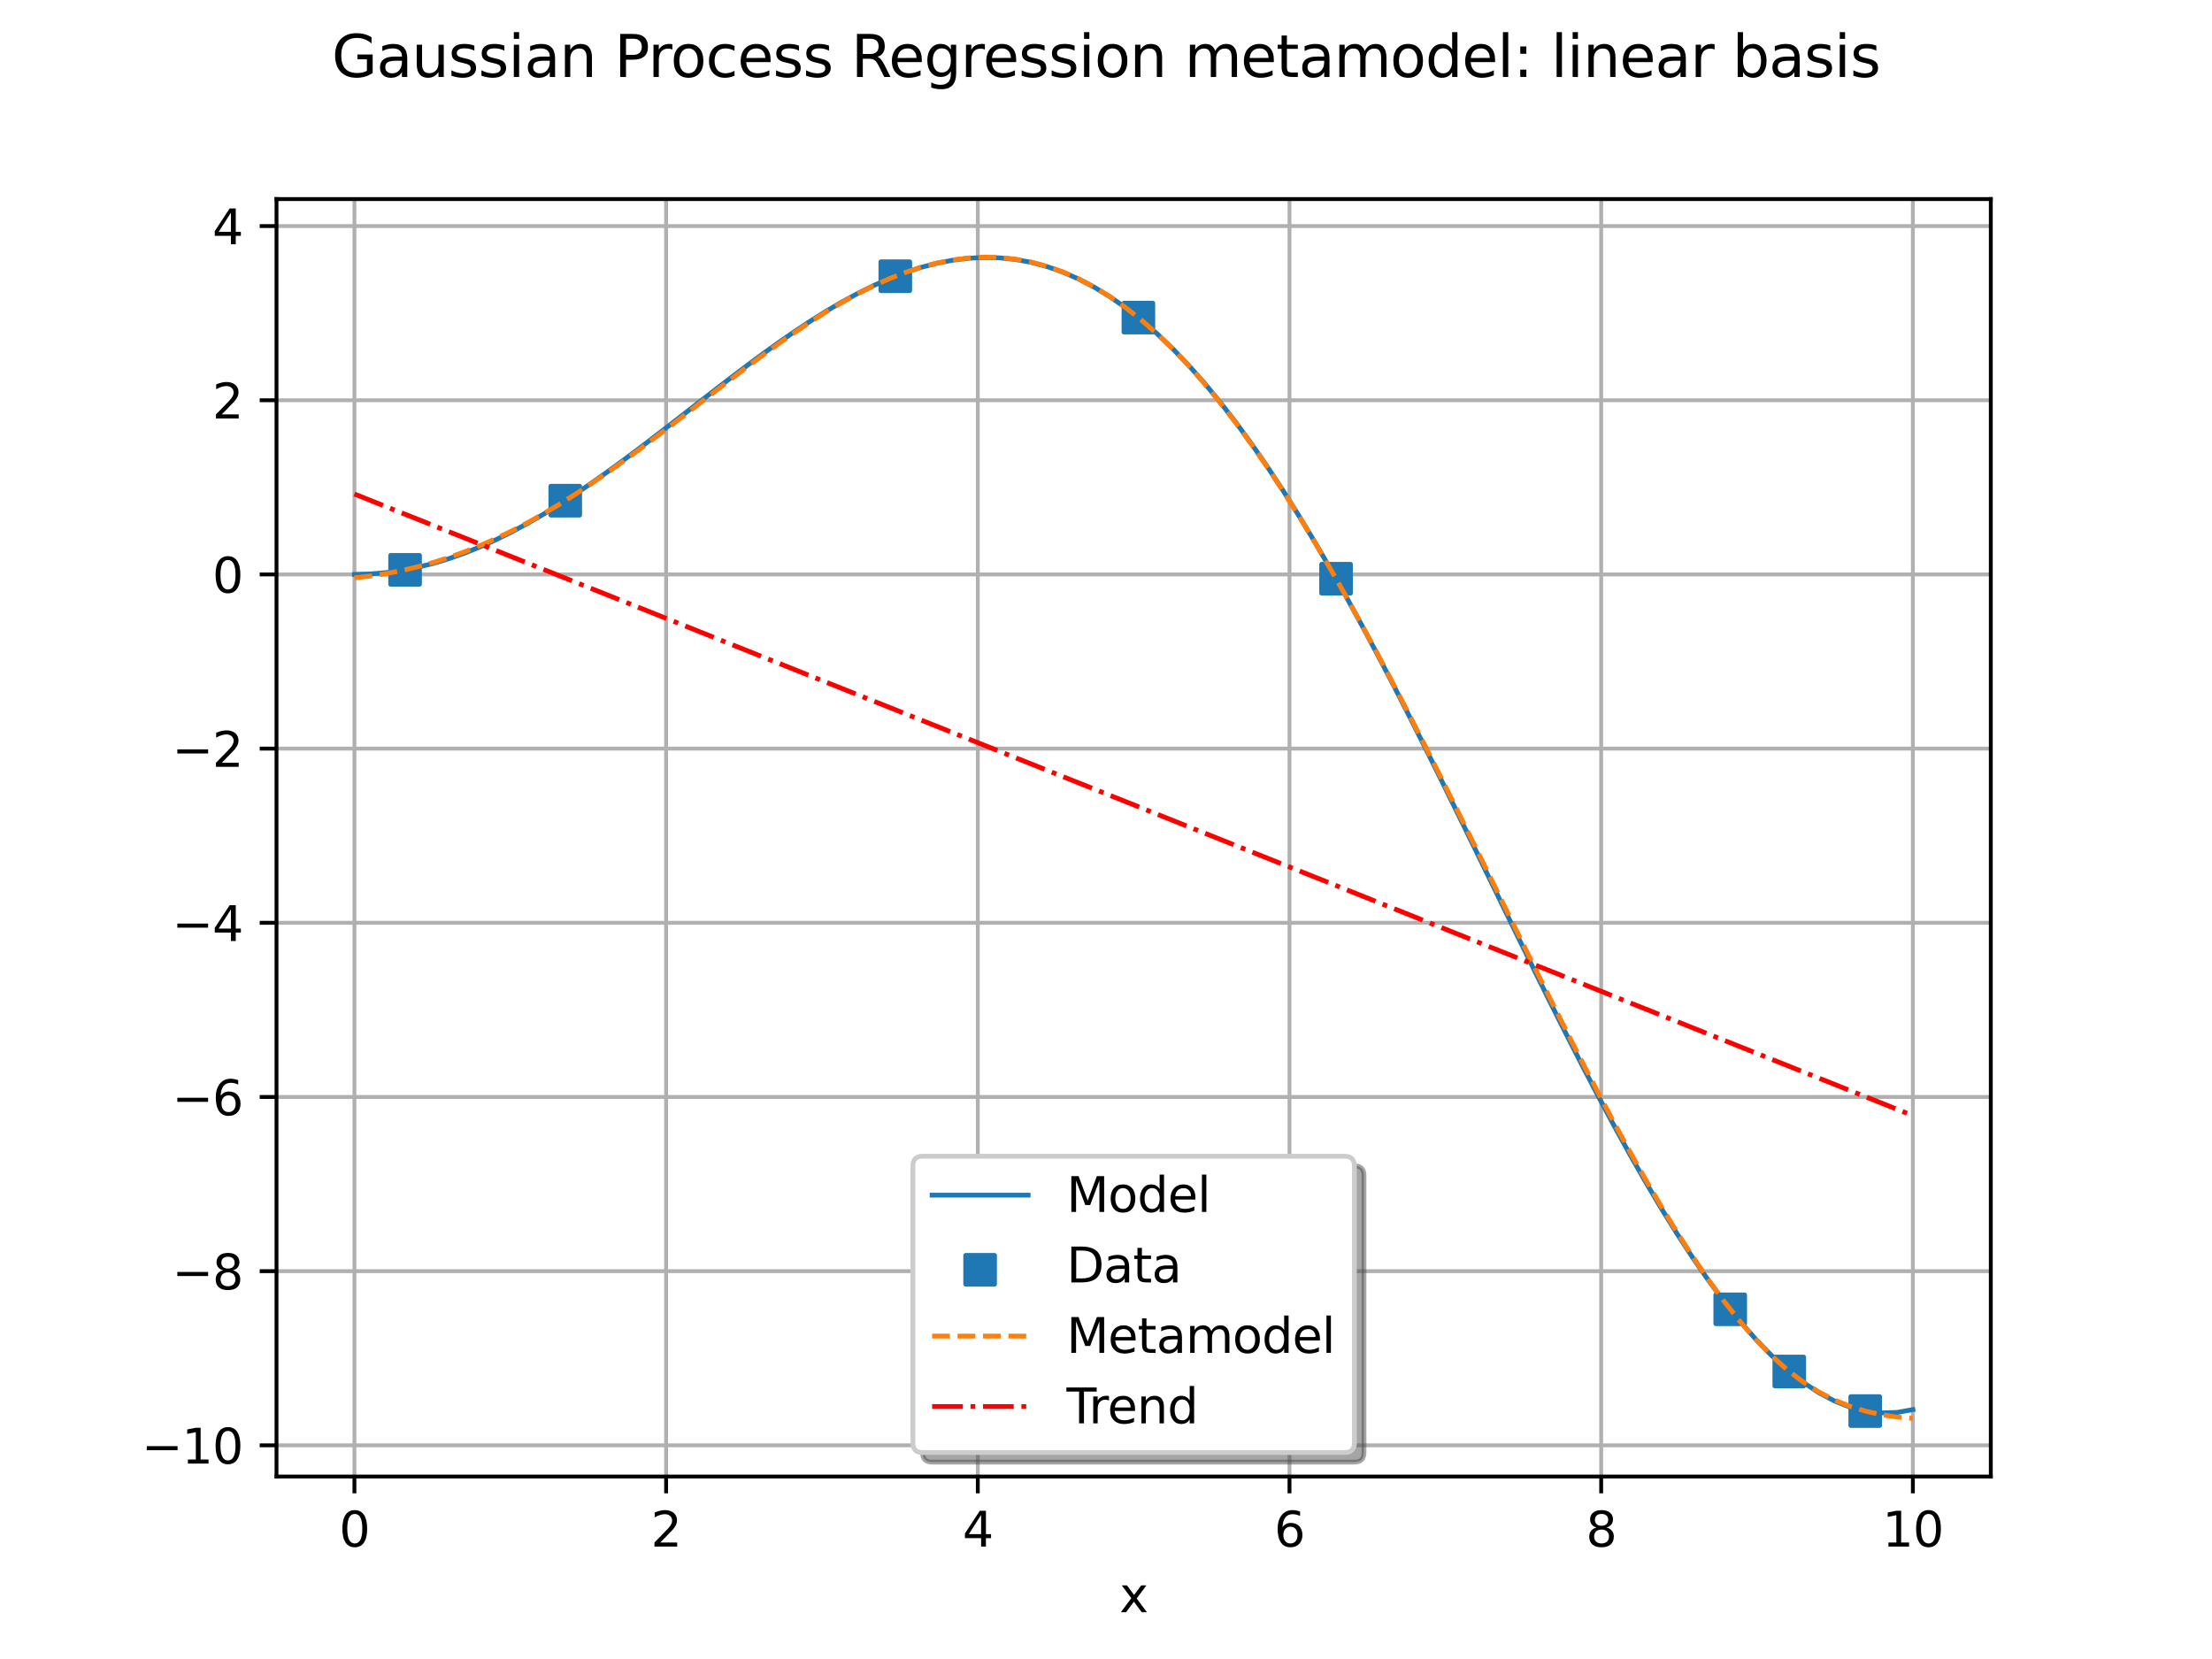 <?xml version="1.0" encoding="utf-8" standalone="no"?>
<!DOCTYPE svg PUBLIC "-//W3C//DTD SVG 1.1//EN"
  "http://www.w3.org/Graphics/SVG/1.1/DTD/svg11.dtd">
<svg xmlns:xlink="http://www.w3.org/1999/xlink" width="460.8pt" height="345.6pt" viewBox="0 0 460.8 345.6" xmlns="http://www.w3.org/2000/svg" version="1.1">
 <defs>
  <style type="text/css">*{stroke-linejoin: round; stroke-linecap: butt}</style>
 </defs>
 <g id="figure_1">
  <g id="patch_1">
   <path d="M 0 345.6 
L 460.8 345.6 
L 460.8 0 
L 0 0 
z
" style="fill: #ffffff"/>
  </g>
  <g id="axes_1">
   <g id="patch_2">
    <path d="M 57.6 307.584 
L 414.72 307.584 
L 414.72 41.472 
L 57.6 41.472 
z
" style="fill: #ffffff"/>
   </g>
   <g id="matplotlib.axis_1">
    <g id="xtick_1">
     <g id="line2d_1">
      <path d="M 73.833 307.584 
L 73.833 41.472 
" clip-path="url(#p7ee1acae53)" style="fill: none; stroke: #b0b0b0; stroke-width: 0.8; stroke-linecap: square"/>
     </g>
     <g id="line2d_2">
      <defs>
       <path id="m205e8af8e1" d="M 0 0 
L 0 3.5 
" style="stroke: #000000; stroke-width: 0.8"/>
      </defs>
      <g>
       <use xlink:href="#m205e8af8e1" x="73.833" y="307.584" style="stroke: #000000; stroke-width: 0.8"/>
      </g>
     </g>
     <g id="text_1">
      <!-- 0 -->
      <g transform="translate(70.651 322.182) scale(0.1 -0.1)">
       <defs>
        <path id="DejaVuSans-30" d="M 2034 4250 
Q 1547 4250 1301 3770 
Q 1056 3291 1056 2328 
Q 1056 1369 1301 889 
Q 1547 409 2034 409 
Q 2525 409 2770 889 
Q 3016 1369 3016 2328 
Q 3016 3291 2770 3770 
Q 2525 4250 2034 4250 
z
M 2034 4750 
Q 2819 4750 3233 4129 
Q 3647 3509 3647 2328 
Q 3647 1150 3233 529 
Q 2819 -91 2034 -91 
Q 1250 -91 836 529 
Q 422 1150 422 2328 
Q 422 3509 836 4129 
Q 1250 4750 2034 4750 
z
" transform="scale(0.016)"/>
       </defs>
       <use xlink:href="#DejaVuSans-30"/>
      </g>
     </g>
    </g>
    <g id="xtick_2">
     <g id="line2d_3">
      <path d="M 138.764 307.584 
L 138.764 41.472 
" clip-path="url(#p7ee1acae53)" style="fill: none; stroke: #b0b0b0; stroke-width: 0.8; stroke-linecap: square"/>
     </g>
     <g id="line2d_4">
      <g>
       <use xlink:href="#m205e8af8e1" x="138.764" y="307.584" style="stroke: #000000; stroke-width: 0.8"/>
      </g>
     </g>
     <g id="text_2">
      <!-- 2 -->
      <g transform="translate(135.582 322.182) scale(0.1 -0.1)">
       <defs>
        <path id="DejaVuSans-32" d="M 1228 531 
L 3431 531 
L 3431 0 
L 469 0 
L 469 531 
Q 828 903 1448 1529 
Q 2069 2156 2228 2338 
Q 2531 2678 2651 2914 
Q 2772 3150 2772 3378 
Q 2772 3750 2511 3984 
Q 2250 4219 1831 4219 
Q 1534 4219 1204 4116 
Q 875 4013 500 3803 
L 500 4441 
Q 881 4594 1212 4672 
Q 1544 4750 1819 4750 
Q 2544 4750 2975 4387 
Q 3406 4025 3406 3419 
Q 3406 3131 3298 2873 
Q 3191 2616 2906 2266 
Q 2828 2175 2409 1742 
Q 1991 1309 1228 531 
z
" transform="scale(0.016)"/>
       </defs>
       <use xlink:href="#DejaVuSans-32"/>
      </g>
     </g>
    </g>
    <g id="xtick_3">
     <g id="line2d_5">
      <path d="M 203.695 307.584 
L 203.695 41.472 
" clip-path="url(#p7ee1acae53)" style="fill: none; stroke: #b0b0b0; stroke-width: 0.8; stroke-linecap: square"/>
     </g>
     <g id="line2d_6">
      <g>
       <use xlink:href="#m205e8af8e1" x="203.695" y="307.584" style="stroke: #000000; stroke-width: 0.8"/>
      </g>
     </g>
     <g id="text_3">
      <!-- 4 -->
      <g transform="translate(200.513 322.182) scale(0.1 -0.1)">
       <defs>
        <path id="DejaVuSans-34" d="M 2419 4116 
L 825 1625 
L 2419 1625 
L 2419 4116 
z
M 2253 4666 
L 3047 4666 
L 3047 1625 
L 3713 1625 
L 3713 1100 
L 3047 1100 
L 3047 0 
L 2419 0 
L 2419 1100 
L 313 1100 
L 313 1709 
L 2253 4666 
z
" transform="scale(0.016)"/>
       </defs>
       <use xlink:href="#DejaVuSans-34"/>
      </g>
     </g>
    </g>
    <g id="xtick_4">
     <g id="line2d_7">
      <path d="M 268.625 307.584 
L 268.625 41.472 
" clip-path="url(#p7ee1acae53)" style="fill: none; stroke: #b0b0b0; stroke-width: 0.8; stroke-linecap: square"/>
     </g>
     <g id="line2d_8">
      <g>
       <use xlink:href="#m205e8af8e1" x="268.625" y="307.584" style="stroke: #000000; stroke-width: 0.8"/>
      </g>
     </g>
     <g id="text_4">
      <!-- 6 -->
      <g transform="translate(265.444 322.182) scale(0.1 -0.1)">
       <defs>
        <path id="DejaVuSans-36" d="M 2113 2584 
Q 1688 2584 1439 2293 
Q 1191 2003 1191 1497 
Q 1191 994 1439 701 
Q 1688 409 2113 409 
Q 2538 409 2786 701 
Q 3034 994 3034 1497 
Q 3034 2003 2786 2293 
Q 2538 2584 2113 2584 
z
M 3366 4563 
L 3366 3988 
Q 3128 4100 2886 4159 
Q 2644 4219 2406 4219 
Q 1781 4219 1451 3797 
Q 1122 3375 1075 2522 
Q 1259 2794 1537 2939 
Q 1816 3084 2150 3084 
Q 2853 3084 3261 2657 
Q 3669 2231 3669 1497 
Q 3669 778 3244 343 
Q 2819 -91 2113 -91 
Q 1303 -91 875 529 
Q 447 1150 447 2328 
Q 447 3434 972 4092 
Q 1497 4750 2381 4750 
Q 2619 4750 2861 4703 
Q 3103 4656 3366 4563 
z
" transform="scale(0.016)"/>
       </defs>
       <use xlink:href="#DejaVuSans-36"/>
      </g>
     </g>
    </g>
    <g id="xtick_5">
     <g id="line2d_9">
      <path d="M 333.556 307.584 
L 333.556 41.472 
" clip-path="url(#p7ee1acae53)" style="fill: none; stroke: #b0b0b0; stroke-width: 0.8; stroke-linecap: square"/>
     </g>
     <g id="line2d_10">
      <g>
       <use xlink:href="#m205e8af8e1" x="333.556" y="307.584" style="stroke: #000000; stroke-width: 0.8"/>
      </g>
     </g>
     <g id="text_5">
      <!-- 8 -->
      <g transform="translate(330.375 322.182) scale(0.1 -0.1)">
       <defs>
        <path id="DejaVuSans-38" d="M 2034 2216 
Q 1584 2216 1326 1975 
Q 1069 1734 1069 1313 
Q 1069 891 1326 650 
Q 1584 409 2034 409 
Q 2484 409 2743 651 
Q 3003 894 3003 1313 
Q 3003 1734 2745 1975 
Q 2488 2216 2034 2216 
z
M 1403 2484 
Q 997 2584 770 2862 
Q 544 3141 544 3541 
Q 544 4100 942 4425 
Q 1341 4750 2034 4750 
Q 2731 4750 3128 4425 
Q 3525 4100 3525 3541 
Q 3525 3141 3298 2862 
Q 3072 2584 2669 2484 
Q 3125 2378 3379 2068 
Q 3634 1759 3634 1313 
Q 3634 634 3220 271 
Q 2806 -91 2034 -91 
Q 1263 -91 848 271 
Q 434 634 434 1313 
Q 434 1759 690 2068 
Q 947 2378 1403 2484 
z
M 1172 3481 
Q 1172 3119 1398 2916 
Q 1625 2713 2034 2713 
Q 2441 2713 2670 2916 
Q 2900 3119 2900 3481 
Q 2900 3844 2670 4047 
Q 2441 4250 2034 4250 
Q 1625 4250 1398 4047 
Q 1172 3844 1172 3481 
z
" transform="scale(0.016)"/>
       </defs>
       <use xlink:href="#DejaVuSans-38"/>
      </g>
     </g>
    </g>
    <g id="xtick_6">
     <g id="line2d_11">
      <path d="M 398.487 307.584 
L 398.487 41.472 
" clip-path="url(#p7ee1acae53)" style="fill: none; stroke: #b0b0b0; stroke-width: 0.8; stroke-linecap: square"/>
     </g>
     <g id="line2d_12">
      <g>
       <use xlink:href="#m205e8af8e1" x="398.487" y="307.584" style="stroke: #000000; stroke-width: 0.8"/>
      </g>
     </g>
     <g id="text_6">
      <!-- 10 -->
      <g transform="translate(392.125 322.182) scale(0.1 -0.1)">
       <defs>
        <path id="DejaVuSans-31" d="M 794 531 
L 1825 531 
L 1825 4091 
L 703 3866 
L 703 4441 
L 1819 4666 
L 2450 4666 
L 2450 531 
L 3481 531 
L 3481 0 
L 794 0 
L 794 531 
z
" transform="scale(0.016)"/>
       </defs>
       <use xlink:href="#DejaVuSans-31"/>
       <use xlink:href="#DejaVuSans-30" transform="translate(63.623 0)"/>
      </g>
     </g>
    </g>
    <g id="text_7">
     <!-- x -->
     <g transform="translate(233.201 335.861) scale(0.1 -0.1)">
      <defs>
       <path id="DejaVuSans-78" d="M 3513 3500 
L 2247 1797 
L 3578 0 
L 2900 0 
L 1881 1375 
L 863 0 
L 184 0 
L 1544 1831 
L 300 3500 
L 978 3500 
L 1906 2253 
L 2834 3500 
L 3513 3500 
z
" transform="scale(0.016)"/>
      </defs>
      <use xlink:href="#DejaVuSans-78"/>
     </g>
    </g>
   </g>
   <g id="matplotlib.axis_2">
    <g id="ytick_1">
     <g id="line2d_13">
      <path d="M 57.6 301.092 
L 414.72 301.092 
" clip-path="url(#p7ee1acae53)" style="fill: none; stroke: #b0b0b0; stroke-width: 0.8; stroke-linecap: square"/>
     </g>
     <g id="line2d_14">
      <defs>
       <path id="m2520535e16" d="M 0 0 
L -3.5 0 
" style="stroke: #000000; stroke-width: 0.8"/>
      </defs>
      <g>
       <use xlink:href="#m2520535e16" x="57.6" y="301.092" style="stroke: #000000; stroke-width: 0.8"/>
      </g>
     </g>
     <g id="text_8">
      <!-- −10 -->
      <g transform="translate(29.495 304.891) scale(0.1 -0.1)">
       <defs>
        <path id="DejaVuSans-2212" d="M 678 2272 
L 4684 2272 
L 4684 1741 
L 678 1741 
L 678 2272 
z
" transform="scale(0.016)"/>
       </defs>
       <use xlink:href="#DejaVuSans-2212"/>
       <use xlink:href="#DejaVuSans-31" transform="translate(83.789 0)"/>
       <use xlink:href="#DejaVuSans-30" transform="translate(147.412 0)"/>
      </g>
     </g>
    </g>
    <g id="ytick_2">
     <g id="line2d_15">
      <path d="M 57.6 264.806 
L 414.72 264.806 
" clip-path="url(#p7ee1acae53)" style="fill: none; stroke: #b0b0b0; stroke-width: 0.8; stroke-linecap: square"/>
     </g>
     <g id="line2d_16">
      <g>
       <use xlink:href="#m2520535e16" x="57.6" y="264.806" style="stroke: #000000; stroke-width: 0.8"/>
      </g>
     </g>
     <g id="text_9">
      <!-- −8 -->
      <g transform="translate(35.858 268.605) scale(0.1 -0.1)">
       <use xlink:href="#DejaVuSans-2212"/>
       <use xlink:href="#DejaVuSans-38" transform="translate(83.789 0)"/>
      </g>
     </g>
    </g>
    <g id="ytick_3">
     <g id="line2d_17">
      <path d="M 57.6 228.52 
L 414.72 228.52 
" clip-path="url(#p7ee1acae53)" style="fill: none; stroke: #b0b0b0; stroke-width: 0.8; stroke-linecap: square"/>
     </g>
     <g id="line2d_18">
      <g>
       <use xlink:href="#m2520535e16" x="57.6" y="228.52" style="stroke: #000000; stroke-width: 0.8"/>
      </g>
     </g>
     <g id="text_10">
      <!-- −6 -->
      <g transform="translate(35.858 232.319) scale(0.1 -0.1)">
       <use xlink:href="#DejaVuSans-2212"/>
       <use xlink:href="#DejaVuSans-36" transform="translate(83.789 0)"/>
      </g>
     </g>
    </g>
    <g id="ytick_4">
     <g id="line2d_19">
      <path d="M 57.6 192.234 
L 414.72 192.234 
" clip-path="url(#p7ee1acae53)" style="fill: none; stroke: #b0b0b0; stroke-width: 0.8; stroke-linecap: square"/>
     </g>
     <g id="line2d_20">
      <g>
       <use xlink:href="#m2520535e16" x="57.6" y="192.234" style="stroke: #000000; stroke-width: 0.8"/>
      </g>
     </g>
     <g id="text_11">
      <!-- −4 -->
      <g transform="translate(35.858 196.033) scale(0.1 -0.1)">
       <use xlink:href="#DejaVuSans-2212"/>
       <use xlink:href="#DejaVuSans-34" transform="translate(83.789 0)"/>
      </g>
     </g>
    </g>
    <g id="ytick_5">
     <g id="line2d_21">
      <path d="M 57.6 155.948 
L 414.72 155.948 
" clip-path="url(#p7ee1acae53)" style="fill: none; stroke: #b0b0b0; stroke-width: 0.8; stroke-linecap: square"/>
     </g>
     <g id="line2d_22">
      <g>
       <use xlink:href="#m2520535e16" x="57.6" y="155.948" style="stroke: #000000; stroke-width: 0.8"/>
      </g>
     </g>
     <g id="text_12">
      <!-- −2 -->
      <g transform="translate(35.858 159.747) scale(0.1 -0.1)">
       <use xlink:href="#DejaVuSans-2212"/>
       <use xlink:href="#DejaVuSans-32" transform="translate(83.789 0)"/>
      </g>
     </g>
    </g>
    <g id="ytick_6">
     <g id="line2d_23">
      <path d="M 57.6 119.662 
L 414.72 119.662 
" clip-path="url(#p7ee1acae53)" style="fill: none; stroke: #b0b0b0; stroke-width: 0.8; stroke-linecap: square"/>
     </g>
     <g id="line2d_24">
      <g>
       <use xlink:href="#m2520535e16" x="57.6" y="119.662" style="stroke: #000000; stroke-width: 0.8"/>
      </g>
     </g>
     <g id="text_13">
      <!-- 0 -->
      <g transform="translate(44.237 123.461) scale(0.1 -0.1)">
       <use xlink:href="#DejaVuSans-30"/>
      </g>
     </g>
    </g>
    <g id="ytick_7">
     <g id="line2d_25">
      <path d="M 57.6 83.375 
L 414.72 83.375 
" clip-path="url(#p7ee1acae53)" style="fill: none; stroke: #b0b0b0; stroke-width: 0.8; stroke-linecap: square"/>
     </g>
     <g id="line2d_26">
      <g>
       <use xlink:href="#m2520535e16" x="57.6" y="83.375" style="stroke: #000000; stroke-width: 0.8"/>
      </g>
     </g>
     <g id="text_14">
      <!-- 2 -->
      <g transform="translate(44.237 87.175) scale(0.1 -0.1)">
       <use xlink:href="#DejaVuSans-32"/>
      </g>
     </g>
    </g>
    <g id="ytick_8">
     <g id="line2d_27">
      <path d="M 57.6 47.089 
L 414.72 47.089 
" clip-path="url(#p7ee1acae53)" style="fill: none; stroke: #b0b0b0; stroke-width: 0.8; stroke-linecap: square"/>
     </g>
     <g id="line2d_28">
      <g>
       <use xlink:href="#m2520535e16" x="57.6" y="47.089" style="stroke: #000000; stroke-width: 0.8"/>
      </g>
     </g>
     <g id="text_15">
      <!-- 4 -->
      <g transform="translate(44.237 50.889) scale(0.1 -0.1)">
       <use xlink:href="#DejaVuSans-34"/>
      </g>
     </g>
    </g>
   </g>
   <g id="line2d_29">
    <path d="M 73.833 119.662 
L 77.112 119.569 
L 80.391 119.292 
L 83.671 118.832 
L 86.95 118.191 
L 90.229 117.372 
L 93.509 116.38 
L 96.788 115.22 
L 100.067 113.898 
L 103.347 112.42 
L 106.626 110.794 
L 109.905 109.029 
L 113.185 107.134 
L 116.464 105.119 
L 119.743 102.995 
L 123.023 100.772 
L 126.302 98.463 
L 129.581 96.08 
L 132.861 93.636 
L 136.14 91.145 
L 139.42 88.621 
L 142.699 86.077 
L 145.978 83.529 
L 149.258 80.991 
L 152.537 78.477 
L 155.816 76.004 
L 159.096 73.586 
L 162.375 71.238 
L 165.654 68.976 
L 168.934 66.814 
L 172.213 64.768 
L 175.492 62.851 
L 178.772 61.078 
L 182.051 59.462 
L 185.33 58.018 
L 188.61 56.759 
L 191.889 55.695 
L 195.168 54.841 
L 198.448 54.205 
L 201.727 53.8 
L 205.006 53.635 
L 208.286 53.719 
L 211.565 54.059 
L 214.844 54.663 
L 218.124 55.538 
L 221.403 56.689 
L 224.682 58.12 
L 227.962 59.834 
L 231.241 61.833 
L 234.52 64.12 
L 237.8 66.694 
L 241.079 69.553 
L 244.358 72.697 
L 247.638 76.122 
L 250.917 79.823 
L 254.196 83.795 
L 257.476 88.031 
L 260.755 92.524 
L 264.034 97.265 
L 267.314 102.244 
L 270.593 107.45 
L 273.872 112.871 
L 277.152 118.494 
L 280.431 124.305 
L 283.71 130.289 
L 286.99 136.43 
L 290.269 142.711 
L 293.548 149.116 
L 296.828 155.625 
L 300.107 162.219 
L 303.386 168.88 
L 306.666 175.585 
L 309.945 182.315 
L 313.224 189.048 
L 316.504 195.762 
L 319.783 202.436 
L 323.062 209.046 
L 326.342 215.57 
L 329.621 221.985 
L 332.9 228.268 
L 336.18 234.397 
L 339.459 240.348 
L 342.739 246.1 
L 346.018 251.629 
L 349.297 256.913 
L 352.577 261.931 
L 355.856 266.662 
L 359.135 271.084 
L 362.415 275.178 
L 365.694 278.925 
L 368.973 282.306 
L 372.253 285.302 
L 375.532 287.897 
L 378.811 290.076 
L 382.091 291.823 
L 385.37 293.124 
L 388.649 293.967 
L 391.929 294.341 
L 395.208 294.235 
L 398.487 293.64 
" clip-path="url(#p7ee1acae53)" style="fill: none; stroke: #1f77b4; stroke-linecap: square"/>
   </g>
   <g id="PathCollection_1">
    <defs>
     <path id="md161b1f805" d="M -3 3 
L 3 3 
L 3 -3 
L -3 -3 
z
" style="stroke: #1f77b4"/>
    </defs>
    <g clip-path="url(#p7ee1acae53)">
     <use xlink:href="#md161b1f805" x="84.385" y="118.707" style="fill: #1f77b4; stroke: #1f77b4"/>
     <use xlink:href="#md161b1f805" x="117.751" y="104.298" style="fill: #1f77b4; stroke: #1f77b4"/>
     <use xlink:href="#md161b1f805" x="186.506" y="57.545" style="fill: #1f77b4; stroke: #1f77b4"/>
     <use xlink:href="#md161b1f805" x="237.147" y="66.159" style="fill: #1f77b4; stroke: #1f77b4"/>
     <use xlink:href="#md161b1f805" x="278.325" y="120.552" style="fill: #1f77b4; stroke: #1f77b4"/>
     <use xlink:href="#md161b1f805" x="360.439" y="272.753" style="fill: #1f77b4; stroke: #1f77b4"/>
     <use xlink:href="#md161b1f805" x="372.736" y="285.71" style="fill: #1f77b4; stroke: #1f77b4"/>
     <use xlink:href="#md161b1f805" x="388.56" y="293.951" style="fill: #1f77b4; stroke: #1f77b4"/>
    </g>
   </g>
   <g id="line2d_30">
    <path d="M 73.833 120.374 
L 77.112 120.003 
L 80.391 119.501 
L 83.671 118.864 
L 86.95 118.091 
L 90.229 117.182 
L 93.509 116.135 
L 96.788 114.951 
L 100.067 113.631 
L 103.347 112.177 
L 106.626 110.592 
L 109.905 108.88 
L 113.185 107.045 
L 116.464 105.094 
L 119.743 103.033 
L 123.023 100.871 
L 126.302 98.618 
L 129.581 96.284 
L 132.861 93.881 
L 136.14 91.422 
L 139.42 88.92 
L 142.699 86.391 
L 145.978 83.848 
L 149.258 81.306 
L 152.537 78.782 
L 155.816 76.291 
L 159.096 73.849 
L 162.375 71.473 
L 165.654 69.179 
L 168.934 66.983 
L 172.213 64.901 
L 175.492 62.949 
L 178.772 61.143 
L 182.051 59.498 
L 185.33 58.027 
L 188.61 56.745 
L 191.889 55.663 
L 195.168 54.795 
L 198.448 54.149 
L 201.727 53.737 
L 205.006 53.568 
L 208.286 53.65 
L 211.565 53.99 
L 214.844 54.597 
L 218.124 55.475 
L 221.403 56.631 
L 224.682 58.069 
L 227.962 59.793 
L 231.241 61.805 
L 234.52 64.106 
L 237.8 66.697 
L 241.079 69.577 
L 244.358 72.741 
L 247.638 76.186 
L 250.917 79.905 
L 254.196 83.892 
L 257.476 88.139 
L 260.755 92.636 
L 264.034 97.373 
L 267.314 102.341 
L 270.593 107.528 
L 273.872 112.921 
L 277.152 118.508 
L 280.431 124.276 
L 283.71 130.209 
L 286.99 136.293 
L 290.269 142.513 
L 293.548 148.851 
L 296.828 155.292 
L 300.107 161.818 
L 303.386 168.411 
L 306.666 175.053 
L 309.945 181.725 
L 313.224 188.408 
L 316.504 195.081 
L 319.783 201.726 
L 323.062 208.321 
L 326.342 214.845 
L 329.621 221.276 
L 332.9 227.591 
L 336.18 233.768 
L 339.459 239.784 
L 342.739 245.612 
L 346.018 251.23 
L 349.297 256.61 
L 352.577 261.726 
L 355.856 266.551 
L 359.135 271.056 
L 362.415 275.213 
L 365.694 278.991 
L 368.973 282.364 
L 372.253 285.312 
L 375.532 287.828 
L 378.811 289.923 
L 382.091 291.622 
L 385.37 292.959 
L 388.649 293.974 
L 391.929 294.71 
L 395.208 295.203 
L 398.487 295.488 
" clip-path="url(#p7ee1acae53)" style="fill: none; stroke-dasharray: 3.7,1.6; stroke-dashoffset: 0; stroke: #ff7f0e"/>
   </g>
   <g id="patch_3">
    <path d="M 57.6 307.584 
L 57.6 41.472 
" style="fill: none; stroke: #000000; stroke-width: 0.8; stroke-linejoin: miter; stroke-linecap: square"/>
   </g>
   <g id="patch_4">
    <path d="M 414.72 307.584 
L 414.72 41.472 
" style="fill: none; stroke: #000000; stroke-width: 0.8; stroke-linejoin: miter; stroke-linecap: square"/>
   </g>
   <g id="patch_5">
    <path d="M 57.6 307.584 
L 414.72 307.584 
" style="fill: none; stroke: #000000; stroke-width: 0.8; stroke-linejoin: miter; stroke-linecap: square"/>
   </g>
   <g id="patch_6">
    <path d="M 57.6 41.472 
L 414.72 41.472 
" style="fill: none; stroke: #000000; stroke-width: 0.8; stroke-linejoin: miter; stroke-linecap: square"/>
   </g>
   <g id="line2d_31">
    <path d="M 73.833 102.916 
L 77.112 104.224 
L 80.391 105.532 
L 83.671 106.84 
L 86.95 108.148 
L 90.229 109.456 
L 93.509 110.764 
L 96.788 112.072 
L 100.067 113.38 
L 103.347 114.688 
L 106.626 115.996 
L 109.905 117.304 
L 113.185 118.612 
L 116.464 119.92 
L 119.743 121.228 
L 123.023 122.536 
L 126.302 123.844 
L 129.581 125.152 
L 132.861 126.46 
L 136.14 127.768 
L 139.42 129.076 
L 142.699 130.384 
L 145.978 131.692 
L 149.258 133 
L 152.537 134.308 
L 155.816 135.616 
L 159.096 136.924 
L 162.375 138.231 
L 165.654 139.539 
L 168.934 140.847 
L 172.213 142.155 
L 175.492 143.463 
L 178.772 144.771 
L 182.051 146.079 
L 185.33 147.387 
L 188.61 148.695 
L 191.889 150.003 
L 195.168 151.311 
L 198.448 152.619 
L 201.727 153.927 
L 205.006 155.235 
L 208.286 156.543 
L 211.565 157.851 
L 214.844 159.159 
L 218.124 160.467 
L 221.403 161.775 
L 224.682 163.083 
L 227.962 164.391 
L 231.241 165.699 
L 234.52 167.007 
L 237.8 168.315 
L 241.079 169.623 
L 244.358 170.931 
L 247.638 172.239 
L 250.917 173.547 
L 254.196 174.855 
L 257.476 176.163 
L 260.755 177.471 
L 264.034 178.779 
L 267.314 180.087 
L 270.593 181.394 
L 273.872 182.702 
L 277.152 184.01 
L 280.431 185.318 
L 283.71 186.626 
L 286.99 187.934 
L 290.269 189.242 
L 293.548 190.55 
L 296.828 191.858 
L 300.107 193.166 
L 303.386 194.474 
L 306.666 195.782 
L 309.945 197.09 
L 313.224 198.398 
L 316.504 199.706 
L 319.783 201.014 
L 323.062 202.322 
L 326.342 203.63 
L 329.621 204.938 
L 332.9 206.246 
L 336.18 207.554 
L 339.459 208.862 
L 342.739 210.17 
L 346.018 211.478 
L 349.297 212.786 
L 352.577 214.094 
L 355.856 215.402 
L 359.135 216.71 
L 362.415 218.018 
L 365.694 219.326 
L 368.973 220.634 
L 372.253 221.942 
L 375.532 223.25 
L 378.811 224.557 
L 382.091 225.865 
L 385.37 227.173 
L 388.649 228.481 
L 391.929 229.789 
L 395.208 231.097 
L 398.487 232.405 
" clip-path="url(#p7ee1acae53)" style="fill: none; stroke-dasharray: 6.4,1.6,1,1.6; stroke-dashoffset: 0; stroke: #ff0000"/>
   </g>
   <g id="legend_1">
    <g id="patch_7">
     <path d="M 194.176 304.584 
L 282.144 304.584 
Q 284.144 304.584 284.144 302.584 
L 284.144 244.871 
Q 284.144 242.871 282.144 242.871 
L 194.176 242.871 
Q 192.176 242.871 192.176 244.871 
L 192.176 302.584 
Q 192.176 304.584 194.176 304.584 
z
" style="fill: #4d4d4d; opacity: 0.5; stroke: #4d4d4d; stroke-linejoin: miter"/>
    </g>
    <g id="patch_8">
     <path d="M 192.176 302.584 
L 280.144 302.584 
Q 282.144 302.584 282.144 300.584 
L 282.144 242.871 
Q 282.144 240.871 280.144 240.871 
L 192.176 240.871 
Q 190.176 240.871 190.176 242.871 
L 190.176 300.584 
Q 190.176 302.584 192.176 302.584 
z
" style="fill: #ffffff; stroke: #cccccc; stroke-linejoin: miter"/>
    </g>
    <g id="line2d_32">
     <path d="M 194.176 248.97 
L 204.176 248.97 
L 214.176 248.97 
" style="fill: none; stroke: #1f77b4; stroke-linecap: square"/>
    </g>
    <g id="text_16">
     <!-- Model -->
     <g transform="translate(222.176 252.47) scale(0.1 -0.1)">
      <defs>
       <path id="DejaVuSans-4d" d="M 628 4666 
L 1569 4666 
L 2759 1491 
L 3956 4666 
L 4897 4666 
L 4897 0 
L 4281 0 
L 4281 4097 
L 3078 897 
L 2444 897 
L 1241 4097 
L 1241 0 
L 628 0 
L 628 4666 
z
" transform="scale(0.016)"/>
       <path id="DejaVuSans-6f" d="M 1959 3097 
Q 1497 3097 1228 2736 
Q 959 2375 959 1747 
Q 959 1119 1226 758 
Q 1494 397 1959 397 
Q 2419 397 2687 759 
Q 2956 1122 2956 1747 
Q 2956 2369 2687 2733 
Q 2419 3097 1959 3097 
z
M 1959 3584 
Q 2709 3584 3137 3096 
Q 3566 2609 3566 1747 
Q 3566 888 3137 398 
Q 2709 -91 1959 -91 
Q 1206 -91 779 398 
Q 353 888 353 1747 
Q 353 2609 779 3096 
Q 1206 3584 1959 3584 
z
" transform="scale(0.016)"/>
       <path id="DejaVuSans-64" d="M 2906 2969 
L 2906 4863 
L 3481 4863 
L 3481 0 
L 2906 0 
L 2906 525 
Q 2725 213 2448 61 
Q 2172 -91 1784 -91 
Q 1150 -91 751 415 
Q 353 922 353 1747 
Q 353 2572 751 3078 
Q 1150 3584 1784 3584 
Q 2172 3584 2448 3432 
Q 2725 3281 2906 2969 
z
M 947 1747 
Q 947 1113 1208 752 
Q 1469 391 1925 391 
Q 2381 391 2643 752 
Q 2906 1113 2906 1747 
Q 2906 2381 2643 2742 
Q 2381 3103 1925 3103 
Q 1469 3103 1208 2742 
Q 947 2381 947 1747 
z
" transform="scale(0.016)"/>
       <path id="DejaVuSans-65" d="M 3597 1894 
L 3597 1613 
L 953 1613 
Q 991 1019 1311 708 
Q 1631 397 2203 397 
Q 2534 397 2845 478 
Q 3156 559 3463 722 
L 3463 178 
Q 3153 47 2828 -22 
Q 2503 -91 2169 -91 
Q 1331 -91 842 396 
Q 353 884 353 1716 
Q 353 2575 817 3079 
Q 1281 3584 2069 3584 
Q 2775 3584 3186 3129 
Q 3597 2675 3597 1894 
z
M 3022 2063 
Q 3016 2534 2758 2815 
Q 2500 3097 2075 3097 
Q 1594 3097 1305 2825 
Q 1016 2553 972 2059 
L 3022 2063 
z
" transform="scale(0.016)"/>
       <path id="DejaVuSans-6c" d="M 603 4863 
L 1178 4863 
L 1178 0 
L 603 0 
L 603 4863 
z
" transform="scale(0.016)"/>
      </defs>
      <use xlink:href="#DejaVuSans-4d"/>
      <use xlink:href="#DejaVuSans-6f" transform="translate(86.279 0)"/>
      <use xlink:href="#DejaVuSans-64" transform="translate(147.461 0)"/>
      <use xlink:href="#DejaVuSans-65" transform="translate(210.938 0)"/>
      <use xlink:href="#DejaVuSans-6c" transform="translate(272.461 0)"/>
     </g>
    </g>
    <g id="PathCollection_2">
     <g>
      <use xlink:href="#md161b1f805" x="204.176" y="264.523" style="fill: #1f77b4; stroke: #1f77b4"/>
     </g>
    </g>
    <g id="text_17">
     <!-- Data -->
     <g transform="translate(222.176 267.148) scale(0.1 -0.1)">
      <defs>
       <path id="DejaVuSans-44" d="M 1259 4147 
L 1259 519 
L 2022 519 
Q 2988 519 3436 956 
Q 3884 1394 3884 2338 
Q 3884 3275 3436 3711 
Q 2988 4147 2022 4147 
L 1259 4147 
z
M 628 4666 
L 1925 4666 
Q 3281 4666 3915 4102 
Q 4550 3538 4550 2338 
Q 4550 1131 3912 565 
Q 3275 0 1925 0 
L 628 0 
L 628 4666 
z
" transform="scale(0.016)"/>
       <path id="DejaVuSans-61" d="M 2194 1759 
Q 1497 1759 1228 1600 
Q 959 1441 959 1056 
Q 959 750 1161 570 
Q 1363 391 1709 391 
Q 2188 391 2477 730 
Q 2766 1069 2766 1631 
L 2766 1759 
L 2194 1759 
z
M 3341 1997 
L 3341 0 
L 2766 0 
L 2766 531 
Q 2569 213 2275 61 
Q 1981 -91 1556 -91 
Q 1019 -91 701 211 
Q 384 513 384 1019 
Q 384 1609 779 1909 
Q 1175 2209 1959 2209 
L 2766 2209 
L 2766 2266 
Q 2766 2663 2505 2880 
Q 2244 3097 1772 3097 
Q 1472 3097 1187 3025 
Q 903 2953 641 2809 
L 641 3341 
Q 956 3463 1253 3523 
Q 1550 3584 1831 3584 
Q 2591 3584 2966 3190 
Q 3341 2797 3341 1997 
z
" transform="scale(0.016)"/>
       <path id="DejaVuSans-74" d="M 1172 4494 
L 1172 3500 
L 2356 3500 
L 2356 3053 
L 1172 3053 
L 1172 1153 
Q 1172 725 1289 603 
Q 1406 481 1766 481 
L 2356 481 
L 2356 0 
L 1766 0 
Q 1100 0 847 248 
Q 594 497 594 1153 
L 594 3053 
L 172 3053 
L 172 3500 
L 594 3500 
L 594 4494 
L 1172 4494 
z
" transform="scale(0.016)"/>
      </defs>
      <use xlink:href="#DejaVuSans-44"/>
      <use xlink:href="#DejaVuSans-61" transform="translate(77.002 0)"/>
      <use xlink:href="#DejaVuSans-74" transform="translate(138.281 0)"/>
      <use xlink:href="#DejaVuSans-61" transform="translate(177.49 0)"/>
     </g>
    </g>
    <g id="line2d_33">
     <path d="M 194.176 278.326 
L 204.176 278.326 
L 214.176 278.326 
" style="fill: none; stroke-dasharray: 3.7,1.6; stroke-dashoffset: 0; stroke: #ff7f0e"/>
    </g>
    <g id="text_18">
     <!-- Metamodel -->
     <g transform="translate(222.176 281.826) scale(0.1 -0.1)">
      <defs>
       <path id="DejaVuSans-6d" d="M 3328 2828 
Q 3544 3216 3844 3400 
Q 4144 3584 4550 3584 
Q 5097 3584 5394 3201 
Q 5691 2819 5691 2113 
L 5691 0 
L 5113 0 
L 5113 2094 
Q 5113 2597 4934 2840 
Q 4756 3084 4391 3084 
Q 3944 3084 3684 2787 
Q 3425 2491 3425 1978 
L 3425 0 
L 2847 0 
L 2847 2094 
Q 2847 2600 2669 2842 
Q 2491 3084 2119 3084 
Q 1678 3084 1418 2786 
Q 1159 2488 1159 1978 
L 1159 0 
L 581 0 
L 581 3500 
L 1159 3500 
L 1159 2956 
Q 1356 3278 1631 3431 
Q 1906 3584 2284 3584 
Q 2666 3584 2933 3390 
Q 3200 3197 3328 2828 
z
" transform="scale(0.016)"/>
      </defs>
      <use xlink:href="#DejaVuSans-4d"/>
      <use xlink:href="#DejaVuSans-65" transform="translate(86.279 0)"/>
      <use xlink:href="#DejaVuSans-74" transform="translate(147.803 0)"/>
      <use xlink:href="#DejaVuSans-61" transform="translate(187.012 0)"/>
      <use xlink:href="#DejaVuSans-6d" transform="translate(248.291 0)"/>
      <use xlink:href="#DejaVuSans-6f" transform="translate(345.703 0)"/>
      <use xlink:href="#DejaVuSans-64" transform="translate(406.885 0)"/>
      <use xlink:href="#DejaVuSans-65" transform="translate(470.361 0)"/>
      <use xlink:href="#DejaVuSans-6c" transform="translate(531.885 0)"/>
     </g>
    </g>
    <g id="line2d_34">
     <path d="M 194.176 293.004 
L 204.176 293.004 
L 214.176 293.004 
" style="fill: none; stroke-dasharray: 6.4,1.6,1,1.6; stroke-dashoffset: 0; stroke: #ff0000"/>
    </g>
    <g id="text_19">
     <!-- Trend -->
     <g transform="translate(222.176 296.504) scale(0.1 -0.1)">
      <defs>
       <path id="DejaVuSans-54" d="M -19 4666 
L 3928 4666 
L 3928 4134 
L 2272 4134 
L 2272 0 
L 1638 0 
L 1638 4134 
L -19 4134 
L -19 4666 
z
" transform="scale(0.016)"/>
       <path id="DejaVuSans-72" d="M 2631 2963 
Q 2534 3019 2420 3045 
Q 2306 3072 2169 3072 
Q 1681 3072 1420 2755 
Q 1159 2438 1159 1844 
L 1159 0 
L 581 0 
L 581 3500 
L 1159 3500 
L 1159 2956 
Q 1341 3275 1631 3429 
Q 1922 3584 2338 3584 
Q 2397 3584 2469 3576 
Q 2541 3569 2628 3553 
L 2631 2963 
z
" transform="scale(0.016)"/>
       <path id="DejaVuSans-6e" d="M 3513 2113 
L 3513 0 
L 2938 0 
L 2938 2094 
Q 2938 2591 2744 2837 
Q 2550 3084 2163 3084 
Q 1697 3084 1428 2787 
Q 1159 2491 1159 1978 
L 1159 0 
L 581 0 
L 581 3500 
L 1159 3500 
L 1159 2956 
Q 1366 3272 1645 3428 
Q 1925 3584 2291 3584 
Q 2894 3584 3203 3211 
Q 3513 2838 3513 2113 
z
" transform="scale(0.016)"/>
      </defs>
      <use xlink:href="#DejaVuSans-54"/>
      <use xlink:href="#DejaVuSans-72" transform="translate(46.334 0)"/>
      <use xlink:href="#DejaVuSans-65" transform="translate(85.197 0)"/>
      <use xlink:href="#DejaVuSans-6e" transform="translate(146.721 0)"/>
      <use xlink:href="#DejaVuSans-64" transform="translate(210.1 0)"/>
     </g>
    </g>
   </g>
  </g>
  <g id="text_20">
   <!-- Gaussian Process Regression metamodel: linear basis -->
   <g transform="translate(69.121 16.03) scale(0.12 -0.12)">
    <defs>
     <path id="DejaVuSans-47" d="M 3809 666 
L 3809 1919 
L 2778 1919 
L 2778 2438 
L 4434 2438 
L 4434 434 
Q 4069 175 3628 42 
Q 3188 -91 2688 -91 
Q 1594 -91 976 548 
Q 359 1188 359 2328 
Q 359 3472 976 4111 
Q 1594 4750 2688 4750 
Q 3144 4750 3555 4637 
Q 3966 4525 4313 4306 
L 4313 3634 
Q 3963 3931 3569 4081 
Q 3175 4231 2741 4231 
Q 1884 4231 1454 3753 
Q 1025 3275 1025 2328 
Q 1025 1384 1454 906 
Q 1884 428 2741 428 
Q 3075 428 3337 486 
Q 3600 544 3809 666 
z
" transform="scale(0.016)"/>
     <path id="DejaVuSans-75" d="M 544 1381 
L 544 3500 
L 1119 3500 
L 1119 1403 
Q 1119 906 1312 657 
Q 1506 409 1894 409 
Q 2359 409 2629 706 
Q 2900 1003 2900 1516 
L 2900 3500 
L 3475 3500 
L 3475 0 
L 2900 0 
L 2900 538 
Q 2691 219 2414 64 
Q 2138 -91 1772 -91 
Q 1169 -91 856 284 
Q 544 659 544 1381 
z
M 1991 3584 
L 1991 3584 
z
" transform="scale(0.016)"/>
     <path id="DejaVuSans-73" d="M 2834 3397 
L 2834 2853 
Q 2591 2978 2328 3040 
Q 2066 3103 1784 3103 
Q 1356 3103 1142 2972 
Q 928 2841 928 2578 
Q 928 2378 1081 2264 
Q 1234 2150 1697 2047 
L 1894 2003 
Q 2506 1872 2764 1633 
Q 3022 1394 3022 966 
Q 3022 478 2636 193 
Q 2250 -91 1575 -91 
Q 1294 -91 989 -36 
Q 684 19 347 128 
L 347 722 
Q 666 556 975 473 
Q 1284 391 1588 391 
Q 1994 391 2212 530 
Q 2431 669 2431 922 
Q 2431 1156 2273 1281 
Q 2116 1406 1581 1522 
L 1381 1569 
Q 847 1681 609 1914 
Q 372 2147 372 2553 
Q 372 3047 722 3315 
Q 1072 3584 1716 3584 
Q 2034 3584 2315 3537 
Q 2597 3491 2834 3397 
z
" transform="scale(0.016)"/>
     <path id="DejaVuSans-69" d="M 603 3500 
L 1178 3500 
L 1178 0 
L 603 0 
L 603 3500 
z
M 603 4863 
L 1178 4863 
L 1178 4134 
L 603 4134 
L 603 4863 
z
" transform="scale(0.016)"/>
     <path id="DejaVuSans-20" transform="scale(0.016)"/>
     <path id="DejaVuSans-50" d="M 1259 4147 
L 1259 2394 
L 2053 2394 
Q 2494 2394 2734 2622 
Q 2975 2850 2975 3272 
Q 2975 3691 2734 3919 
Q 2494 4147 2053 4147 
L 1259 4147 
z
M 628 4666 
L 2053 4666 
Q 2838 4666 3239 4311 
Q 3641 3956 3641 3272 
Q 3641 2581 3239 2228 
Q 2838 1875 2053 1875 
L 1259 1875 
L 1259 0 
L 628 0 
L 628 4666 
z
" transform="scale(0.016)"/>
     <path id="DejaVuSans-63" d="M 3122 3366 
L 3122 2828 
Q 2878 2963 2633 3030 
Q 2388 3097 2138 3097 
Q 1578 3097 1268 2742 
Q 959 2388 959 1747 
Q 959 1106 1268 751 
Q 1578 397 2138 397 
Q 2388 397 2633 464 
Q 2878 531 3122 666 
L 3122 134 
Q 2881 22 2623 -34 
Q 2366 -91 2075 -91 
Q 1284 -91 818 406 
Q 353 903 353 1747 
Q 353 2603 823 3093 
Q 1294 3584 2113 3584 
Q 2378 3584 2631 3529 
Q 2884 3475 3122 3366 
z
" transform="scale(0.016)"/>
     <path id="DejaVuSans-52" d="M 2841 2188 
Q 3044 2119 3236 1894 
Q 3428 1669 3622 1275 
L 4263 0 
L 3584 0 
L 2988 1197 
Q 2756 1666 2539 1819 
Q 2322 1972 1947 1972 
L 1259 1972 
L 1259 0 
L 628 0 
L 628 4666 
L 2053 4666 
Q 2853 4666 3247 4331 
Q 3641 3997 3641 3322 
Q 3641 2881 3436 2590 
Q 3231 2300 2841 2188 
z
M 1259 4147 
L 1259 2491 
L 2053 2491 
Q 2509 2491 2742 2702 
Q 2975 2913 2975 3322 
Q 2975 3731 2742 3939 
Q 2509 4147 2053 4147 
L 1259 4147 
z
" transform="scale(0.016)"/>
     <path id="DejaVuSans-67" d="M 2906 1791 
Q 2906 2416 2648 2759 
Q 2391 3103 1925 3103 
Q 1463 3103 1205 2759 
Q 947 2416 947 1791 
Q 947 1169 1205 825 
Q 1463 481 1925 481 
Q 2391 481 2648 825 
Q 2906 1169 2906 1791 
z
M 3481 434 
Q 3481 -459 3084 -895 
Q 2688 -1331 1869 -1331 
Q 1566 -1331 1297 -1286 
Q 1028 -1241 775 -1147 
L 775 -588 
Q 1028 -725 1275 -790 
Q 1522 -856 1778 -856 
Q 2344 -856 2625 -561 
Q 2906 -266 2906 331 
L 2906 616 
Q 2728 306 2450 153 
Q 2172 0 1784 0 
Q 1141 0 747 490 
Q 353 981 353 1791 
Q 353 2603 747 3093 
Q 1141 3584 1784 3584 
Q 2172 3584 2450 3431 
Q 2728 3278 2906 2969 
L 2906 3500 
L 3481 3500 
L 3481 434 
z
" transform="scale(0.016)"/>
     <path id="DejaVuSans-3a" d="M 750 794 
L 1409 794 
L 1409 0 
L 750 0 
L 750 794 
z
M 750 3309 
L 1409 3309 
L 1409 2516 
L 750 2516 
L 750 3309 
z
" transform="scale(0.016)"/>
     <path id="DejaVuSans-62" d="M 3116 1747 
Q 3116 2381 2855 2742 
Q 2594 3103 2138 3103 
Q 1681 3103 1420 2742 
Q 1159 2381 1159 1747 
Q 1159 1113 1420 752 
Q 1681 391 2138 391 
Q 2594 391 2855 752 
Q 3116 1113 3116 1747 
z
M 1159 2969 
Q 1341 3281 1617 3432 
Q 1894 3584 2278 3584 
Q 2916 3584 3314 3078 
Q 3713 2572 3713 1747 
Q 3713 922 3314 415 
Q 2916 -91 2278 -91 
Q 1894 -91 1617 61 
Q 1341 213 1159 525 
L 1159 0 
L 581 0 
L 581 4863 
L 1159 4863 
L 1159 2969 
z
" transform="scale(0.016)"/>
    </defs>
    <use xlink:href="#DejaVuSans-47"/>
    <use xlink:href="#DejaVuSans-61" transform="translate(77.49 0)"/>
    <use xlink:href="#DejaVuSans-75" transform="translate(138.77 0)"/>
    <use xlink:href="#DejaVuSans-73" transform="translate(202.148 0)"/>
    <use xlink:href="#DejaVuSans-73" transform="translate(254.248 0)"/>
    <use xlink:href="#DejaVuSans-69" transform="translate(306.348 0)"/>
    <use xlink:href="#DejaVuSans-61" transform="translate(334.131 0)"/>
    <use xlink:href="#DejaVuSans-6e" transform="translate(395.41 0)"/>
    <use xlink:href="#DejaVuSans-20" transform="translate(458.789 0)"/>
    <use xlink:href="#DejaVuSans-50" transform="translate(490.576 0)"/>
    <use xlink:href="#DejaVuSans-72" transform="translate(549.129 0)"/>
    <use xlink:href="#DejaVuSans-6f" transform="translate(587.992 0)"/>
    <use xlink:href="#DejaVuSans-63" transform="translate(649.174 0)"/>
    <use xlink:href="#DejaVuSans-65" transform="translate(704.154 0)"/>
    <use xlink:href="#DejaVuSans-73" transform="translate(765.678 0)"/>
    <use xlink:href="#DejaVuSans-73" transform="translate(817.777 0)"/>
    <use xlink:href="#DejaVuSans-20" transform="translate(869.877 0)"/>
    <use xlink:href="#DejaVuSans-52" transform="translate(901.664 0)"/>
    <use xlink:href="#DejaVuSans-65" transform="translate(966.646 0)"/>
    <use xlink:href="#DejaVuSans-67" transform="translate(1028.17 0)"/>
    <use xlink:href="#DejaVuSans-72" transform="translate(1091.646 0)"/>
    <use xlink:href="#DejaVuSans-65" transform="translate(1130.51 0)"/>
    <use xlink:href="#DejaVuSans-73" transform="translate(1192.033 0)"/>
    <use xlink:href="#DejaVuSans-73" transform="translate(1244.133 0)"/>
    <use xlink:href="#DejaVuSans-69" transform="translate(1296.232 0)"/>
    <use xlink:href="#DejaVuSans-6f" transform="translate(1324.016 0)"/>
    <use xlink:href="#DejaVuSans-6e" transform="translate(1385.197 0)"/>
    <use xlink:href="#DejaVuSans-20" transform="translate(1448.576 0)"/>
    <use xlink:href="#DejaVuSans-6d" transform="translate(1480.363 0)"/>
    <use xlink:href="#DejaVuSans-65" transform="translate(1577.775 0)"/>
    <use xlink:href="#DejaVuSans-74" transform="translate(1639.299 0)"/>
    <use xlink:href="#DejaVuSans-61" transform="translate(1678.508 0)"/>
    <use xlink:href="#DejaVuSans-6d" transform="translate(1739.787 0)"/>
    <use xlink:href="#DejaVuSans-6f" transform="translate(1837.199 0)"/>
    <use xlink:href="#DejaVuSans-64" transform="translate(1898.381 0)"/>
    <use xlink:href="#DejaVuSans-65" transform="translate(1961.857 0)"/>
    <use xlink:href="#DejaVuSans-6c" transform="translate(2023.381 0)"/>
    <use xlink:href="#DejaVuSans-3a" transform="translate(2051.164 0)"/>
    <use xlink:href="#DejaVuSans-20" transform="translate(2084.855 0)"/>
    <use xlink:href="#DejaVuSans-6c" transform="translate(2116.643 0)"/>
    <use xlink:href="#DejaVuSans-69" transform="translate(2144.426 0)"/>
    <use xlink:href="#DejaVuSans-6e" transform="translate(2172.209 0)"/>
    <use xlink:href="#DejaVuSans-65" transform="translate(2235.588 0)"/>
    <use xlink:href="#DejaVuSans-61" transform="translate(2297.111 0)"/>
    <use xlink:href="#DejaVuSans-72" transform="translate(2358.391 0)"/>
    <use xlink:href="#DejaVuSans-20" transform="translate(2399.504 0)"/>
    <use xlink:href="#DejaVuSans-62" transform="translate(2431.291 0)"/>
    <use xlink:href="#DejaVuSans-61" transform="translate(2494.768 0)"/>
    <use xlink:href="#DejaVuSans-73" transform="translate(2556.047 0)"/>
    <use xlink:href="#DejaVuSans-69" transform="translate(2608.146 0)"/>
    <use xlink:href="#DejaVuSans-73" transform="translate(2635.93 0)"/>
   </g>
  </g>
 </g>
 <defs>
  <clipPath id="p7ee1acae53">
   <rect x="57.6" y="41.472" width="357.12" height="266.112"/>
  </clipPath>
 </defs>
</svg>
